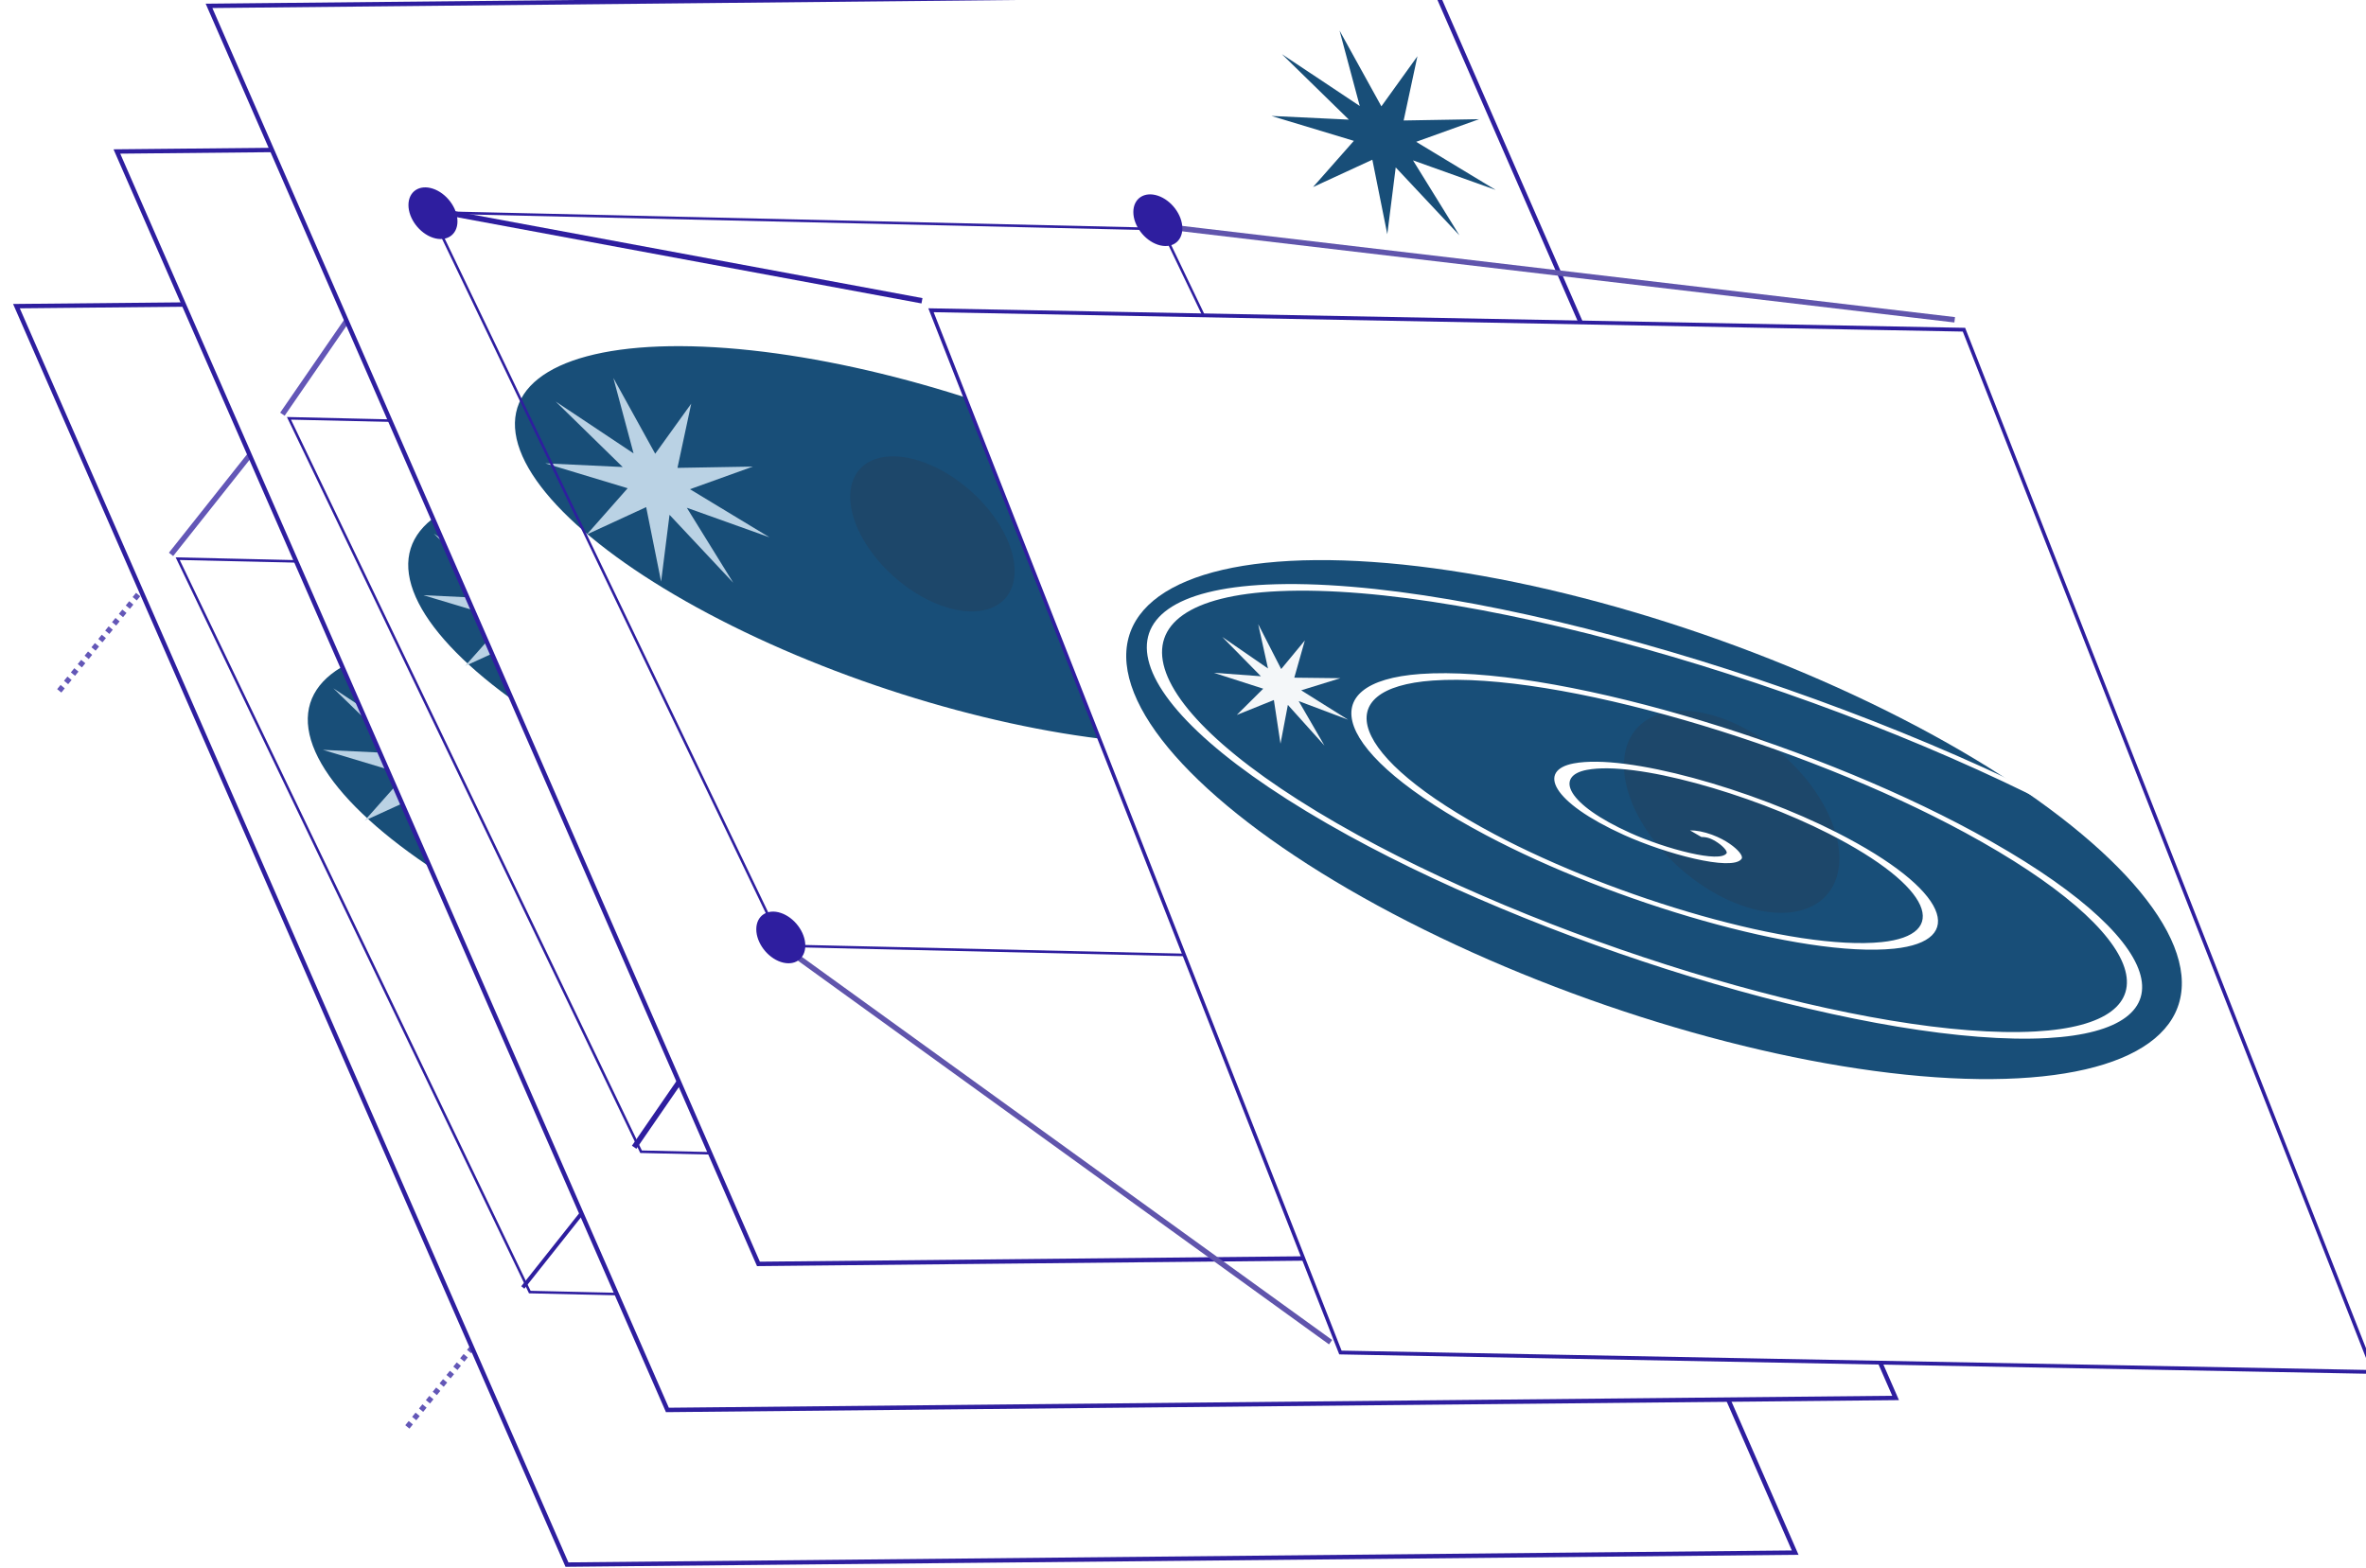 <?xml version="1.0" encoding="UTF-8" standalone="no"?>
<!-- Created with Inkscape (http://www.inkscape.org/) -->

<svg
   width="30.597mm"
   height="20.284mm"
   viewBox="0 0 30.597 20.284"
   version="1.1"
   id="svg1"
   xml:space="preserve"
   xmlns="http://www.w3.org/2000/svg"
   xmlns:svg="http://www.w3.org/2000/svg"><defs
     id="defs1"><filter
       style="color-interpolation-filters:sRGB"
       id="filter3-9-6-7-2-6-9-5-3-0-3"
       x="-0.229"
       y="-0.455"
       width="1.459"
       height="1.91"><feGaussianBlur
         stdDeviation="1.504"
         result="blur"
         id="feGaussianBlur3-33-2-8-4-2-2-1-7-3-7" /></filter><filter
       style="color-interpolation-filters:sRGB"
       id="filter3-1-59-0-4-3-1-2-7-9-2-0"
       x="-0.39"
       y="-0.773"
       width="1.78"
       height="2.546"><feGaussianBlur
         stdDeviation="2.555"
         result="blur"
         id="feGaussianBlur3-2-49-3-9-71-9-3-5-8-1-6" /></filter><filter
       style="color-interpolation-filters:sRGB"
       id="filter3-9-6-7-2-6-9-6-7-9"
       x="-0.229"
       y="-0.455"
       width="1.459"
       height="1.91"><feGaussianBlur
         stdDeviation="1.504"
         result="blur"
         id="feGaussianBlur3-33-2-8-4-2-2-7-5-2" /></filter><filter
       style="color-interpolation-filters:sRGB"
       id="filter3-1-59-0-4-3-1-2-0-6-1"
       x="-0.39"
       y="-0.773"
       width="1.78"
       height="2.546"><feGaussianBlur
         stdDeviation="2.555"
         result="blur"
         id="feGaussianBlur3-2-49-3-9-71-9-3-4-5-7" /></filter><filter
       style="color-interpolation-filters:sRGB"
       id="filter3-1-59-0-4-3-8-4-7"
       x="-0.39"
       y="-0.773"
       width="1.78"
       height="2.546"><feGaussianBlur
         stdDeviation="2.555"
         result="blur"
         id="feGaussianBlur3-2-49-3-9-71-4-2-9" /></filter><filter
       style="color-interpolation-filters:sRGB"
       id="filter3-1-59-0-4-3-7-8-2-7"
       x="-0.39"
       y="-0.773"
       width="1.78"
       height="2.546"><feGaussianBlur
         stdDeviation="2.555"
         result="blur"
         id="feGaussianBlur3-2-49-3-9-71-1-1-1-6" /></filter><filter
       style="color-interpolation-filters:sRGB"
       id="filter3-9-6-7-2-6-6-7-2"
       x="-0.229"
       y="-0.455"
       width="1.459"
       height="1.91"><feGaussianBlur
         stdDeviation="1.504"
         result="blur"
         id="feGaussianBlur3-33-2-8-4-2-8-2-7" /></filter><filter
       style="color-interpolation-filters:sRGB"
       id="filter3-1-59-0-4-3-1-5-4-1"
       x="-0.39"
       y="-0.773"
       width="1.78"
       height="2.546"><feGaussianBlur
         stdDeviation="2.555"
         result="blur"
         id="feGaussianBlur3-2-49-3-9-71-9-2-1-5" /></filter><filter
       style="color-interpolation-filters:sRGB"
       id="filter3-9-6-7-4-60-1-6-8"
       x="-0.036"
       y="-0.072"
       width="1.072"
       height="1.143"><feGaussianBlur
         stdDeviation="0.237"
         result="blur"
         id="feGaussianBlur3-33-2-8-9-8-9-5-8" /></filter><filter
       style="color-interpolation-filters:sRGB"
       id="filter3-1-59-0-4-0-5-9-7-4"
       x="-0.143"
       y="-0.283"
       width="1.286"
       height="1.567"><feGaussianBlur
         stdDeviation="0.937"
         result="blur"
         id="feGaussianBlur3-2-49-3-9-2-39-6-8-5" /></filter></defs><g
     id="layer1"
     transform="translate(-82.23,-194.17)"><g
       id="g251-5"
       transform="translate(-32.149,41.818)"><path
         style="fill:none;stroke:#6357b7;stroke-width:0.07;stroke-linecap:butt;stroke-linejoin:miter;stroke-dasharray:0.07, 0.07;stroke-dashoffset:0;stroke-opacity:1"
         d="m 115.145,161.287 1.446,-1.765"
         id="path249-6-6" /><path
         style="fill:none;stroke:#6357b7;stroke-width:0.07;stroke-linecap:butt;stroke-linejoin:miter;stroke-dasharray:0.07, 0.07;stroke-dashoffset:0;stroke-opacity:1"
         d="m 119.647,170.807 1.446,-1.765"
         id="path249-6-8-8" /><g
         id="g247-1-4-2-4"
         transform="rotate(30.365,256.508,176.772)"><rect
           style="fill:#ffffff;fill-opacity:1;stroke:#2e1e9f;stroke-width:0.062;stroke-linecap:round;stroke-dasharray:none;stroke-opacity:1"
           id="rect1-5-7-1-2-8-8-6-9-7-8"
           width="15.881"
           height="17.763"
           x="-123.889"
           y="284.318"
           transform="matrix(0.858,-0.514,0.809,0.588,0,0)" /><ellipse
           style="fill:#0d4671;fill-opacity:0.953;stroke:none;stroke-width:0.313;stroke-linecap:round;stroke-opacity:1;filter:url(#filter3-9-6-7-2-6-9-5-3-0-3)"
           id="path2-6-5-5-0-08-3-9-9-3-8"
           cx="45"
           cy="45"
           rx="7.863"
           ry="3.967"
           transform="matrix(0.684,-0.187,0.339,0.424,89.082,221.531)" /><path
           style="fill:#c2d8e9;fill-opacity:0.953;stroke:none;stroke-width:0.265;stroke-linecap:round;stroke-opacity:1"
           id="path5-6-6-4-2-1-4-8-0-6-3"
           d="m 39.655,18.675 -8.4,-3.617 1.657,8.995 -4.11,-8.171 -4.512,7.956 2.104,-8.901 -8.571,3.194 7.333,-5.466 -8.618,-3.062 9.131,0.526 -4.634,-7.886 6.657,6.272 1.519,-9.019 1.067,9.084 6.961,-5.933 -5.021,7.645 9.146,-0.07 -8.76,2.629 z"
           transform="matrix(0.092,-0.055,0.095,0.069,127.603,234.053)" /><path
           id="path2-9-5-3-4-5-9-2-1-8-4-8"
           style="opacity:0.715;mix-blend-mode:normal;fill:#22415e;fill-opacity:1;stroke:none;stroke-width:0.313;stroke-linecap:round;filter:url(#filter3-1-59-0-4-3-1-2-7-9-2-0)"
           transform="matrix(0.098,0.088,-0.247,0.086,141.718,224.214)"
           d="M 52.863,45 A 7.863,3.967 0 0 1 45,48.967 7.863,3.967 0 0 1 37.137,45 7.863,3.967 0 0 1 45,41.033 7.863,3.967 0 0 1 52.863,45 Z" /></g><rect
         style="fill:none;fill-opacity:1;stroke:#2e1e9f;stroke-width:0.037;stroke-linecap:round;stroke-dasharray:none;stroke-opacity:1"
         id="rect1-5-7-1-2-8-1-5-0-0-3-7"
         width="9.459"
         height="10.516"
         x="40.52"
         y="175.882"
         transform="matrix(1,0.023,0.433,0.902,0,0)" /><path
         style="fill:none;stroke:#6357b7;stroke-width:0.07;stroke-linecap:butt;stroke-linejoin:miter;stroke-dasharray:none;stroke-opacity:1"
         d="m 116.591,159.522 c 1.439,-1.813 1.439,-1.813 1.439,-1.813"
         id="path249-5" /><path
         style="fill:none;stroke:#2e1e9f;stroke-width:0.051;stroke-linecap:butt;stroke-linejoin:miter;stroke-dasharray:none;stroke-opacity:1"
         d="m 121.14,169.003 1.439,-1.813"
         id="path250-3-0-2" /><g
         id="g247-9-7-4"
         transform="rotate(30.365,260.843,178.165)"><rect
           style="fill:#ffffff;fill-opacity:1;stroke:#2e1e9f;stroke-width:0.062;stroke-linecap:round;stroke-dasharray:none;stroke-opacity:1"
           id="rect1-5-7-1-2-8-8-3-9-5"
           width="15.881"
           height="17.763"
           x="-123.889"
           y="284.318"
           transform="matrix(0.858,-0.514,0.809,0.588,0,0)" /><ellipse
           style="fill:#0d4671;fill-opacity:0.953;stroke:none;stroke-width:0.313;stroke-linecap:round;stroke-opacity:1;filter:url(#filter3-9-6-7-2-6-9-6-7-9)"
           id="path2-6-5-5-0-08-3-1-7-0"
           cx="45"
           cy="45"
           rx="7.863"
           ry="3.967"
           transform="matrix(0.684,-0.187,0.339,0.424,89.082,221.531)" /><path
           style="fill:#c2d8e9;fill-opacity:0.953;stroke:none;stroke-width:0.265;stroke-linecap:round;stroke-opacity:1"
           id="path5-6-6-4-2-1-4-4-2-5"
           d="m 39.655,18.675 -8.4,-3.617 1.657,8.995 -4.11,-8.171 -4.512,7.956 2.104,-8.901 -8.571,3.194 7.333,-5.466 -8.618,-3.062 9.131,0.526 -4.634,-7.886 6.657,6.272 1.519,-9.019 1.067,9.084 6.961,-5.933 -5.021,7.645 9.146,-0.07 -8.76,2.629 z"
           transform="matrix(0.092,-0.055,0.095,0.069,127.603,234.053)" /><path
           id="path2-9-5-3-4-5-9-2-8-2-7"
           style="opacity:0.715;mix-blend-mode:normal;fill:#22415e;fill-opacity:1;stroke:none;stroke-width:0.313;stroke-linecap:round;filter:url(#filter3-1-59-0-4-3-1-2-0-6-1)"
           transform="matrix(0.098,0.088,-0.247,0.086,141.718,224.214)"
           d="M 52.863,45 A 7.863,3.967 0 0 1 45,48.967 7.863,3.967 0 0 1 37.137,45 7.863,3.967 0 0 1 45,41.033 7.863,3.967 0 0 1 52.863,45 Z" /></g><path
         style="fill:#0d4671;fill-opacity:0.953;stroke:none;stroke-width:0.265;stroke-linecap:round;stroke-opacity:1"
         id="path5-2-4-9-9-1-9-1-3"
         d="m 39.655,18.675 -8.4,-3.617 1.657,8.995 -4.11,-8.171 -4.512,7.956 2.104,-8.901 -8.571,3.194 7.333,-5.466 -8.618,-3.062 9.131,0.526 -4.634,-7.886 6.657,6.272 1.519,-9.019 1.067,9.084 6.961,-5.933 -5.021,7.645 9.146,-0.07 -8.76,2.629 z"
         transform="matrix(0.109,0.045,-0.021,0.097,128.608,160.607)" /><path
         id="path2-9-5-3-4-5-6-6-2"
         style="opacity:0.715;mix-blend-mode:normal;fill:#22415e;fill-opacity:1;stroke:none;stroke-width:0.313;stroke-linecap:round;filter:url(#filter3-1-59-0-4-3-8-4-7)"
         transform="matrix(-0.04,0.107,-0.228,-0.145,135.843,165.434)"
         d="M 52.863,45 A 7.863,3.967 0 0 1 45,48.967 7.863,3.967 0 0 1 37.137,45 7.863,3.967 0 0 1 45,41.033 7.863,3.967 0 0 1 52.863,45 Z" /><path
         style="fill:#0d4671;fill-opacity:0.953;stroke:none;stroke-width:0.265;stroke-linecap:round;stroke-opacity:1"
         id="path5-2-4-9-9-1-0-7-3-7"
         d="m 39.655,18.675 -8.4,-3.617 1.657,8.995 -4.11,-8.171 -4.512,7.956 2.104,-8.901 -8.571,3.194 7.333,-5.466 -8.618,-3.062 9.131,0.526 -4.634,-7.886 6.657,6.272 1.519,-9.019 1.067,9.084 6.961,-5.933 -5.021,7.645 9.146,-0.07 -8.76,2.629 z"
         transform="matrix(0.106,0.013,0.033,0.113,126.977,156.524)" /><path
         id="path2-9-5-3-4-5-5-7-0-2"
         style="opacity:0.715;mix-blend-mode:normal;fill:#22415e;fill-opacity:1;stroke:none;stroke-width:0.313;stroke-linecap:round;filter:url(#filter3-1-59-0-4-3-7-8-2-7)"
         transform="matrix(0.023,0.129,-0.248,-0.083,134.938,159.409)"
         d="M 52.863,45 A 7.863,3.967 0 0 1 45,48.967 7.863,3.967 0 0 1 37.137,45 7.863,3.967 0 0 1 45,41.033 7.863,3.967 0 0 1 52.863,45 Z" /><rect
         style="fill:none;fill-opacity:1;stroke:#2e1e9f;stroke-width:0.037;stroke-linecap:round;stroke-dasharray:none;stroke-opacity:1"
         id="rect1-5-7-1-2-8-1-5-0-0-1"
         width="9.459"
         height="10.516"
         x="42.856"
         y="173.81"
         transform="matrix(1,0.023,0.433,0.902,0,0)" /><path
         style="fill:none;stroke:#6357b7;stroke-width:0.07;stroke-linecap:butt;stroke-linejoin:miter;stroke-dasharray:none;stroke-opacity:1"
         d="m 119.864,155.047 c -1.833,2.662 -1.833,2.662 -1.833,2.662"
         id="path248-3" /><path
         style="fill:none;stroke:#2e1e9f;stroke-width:0.07;stroke-linecap:butt;stroke-linejoin:miter;stroke-dasharray:none;stroke-opacity:1"
         d="m 122.58,167.19 1.833,-2.662"
         id="path250-3-4" /><rect
         style="fill:#ffffff;fill-opacity:1;stroke:#2e1e9f;stroke-width:0.062;stroke-linecap:round;stroke-dasharray:none;stroke-opacity:1"
         id="rect1-5-7-1-2-8-3-2-9"
         width="15.881"
         height="17.763"
         x="50.3"
         y="166.955"
         transform="matrix(1,-0.01,0.4,0.916,0,0)" /><ellipse
         style="fill:#0d4671;fill-opacity:0.953;stroke:none;stroke-width:0.313;stroke-linecap:round;stroke-opacity:1;filter:url(#filter3-9-6-7-2-6-6-7-2)"
         id="path2-6-5-5-0-08-7-1-4"
         cx="45"
         cy="45"
         rx="7.863"
         ry="3.967"
         transform="matrix(0.685,0.184,0.078,0.537,92.098,126.959)" /><path
         style="fill:#c2d8e9;fill-opacity:0.953;stroke:none;stroke-width:0.265;stroke-linecap:round;stroke-opacity:1"
         id="path5-6-6-4-2-1-1-5-1"
         d="m 39.655,18.675 -8.4,-3.617 1.657,8.995 -4.11,-8.171 -4.512,7.956 2.104,-8.901 -8.571,3.194 7.333,-5.466 -8.618,-3.062 9.131,0.526 -4.634,-7.886 6.657,6.272 1.519,-9.019 1.067,9.084 6.961,-5.933 -5.021,7.645 9.146,-0.07 -8.76,2.629 z"
         transform="matrix(0.107,-0.001,0.047,0.108,119.209,157.324)" /><path
         style="fill:#0d4671;fill-opacity:0.953;stroke:none;stroke-width:0.265;stroke-linecap:round;stroke-opacity:1"
         id="path5-2-4-9-9-1-02-2-6-9"
         d="m 39.655,18.675 -8.4,-3.617 1.657,8.995 -4.11,-8.171 -4.512,7.956 2.104,-8.901 -8.571,3.194 7.333,-5.466 -8.618,-3.062 9.131,0.526 -4.634,-7.886 6.657,6.272 1.519,-9.019 1.067,9.084 6.961,-5.933 -5.021,7.645 9.146,-0.07 -8.76,2.629 z"
         transform="matrix(0.107,-0.001,0.047,0.108,128.6,152.831)" /><path
         id="path2-9-5-3-4-5-9-21-5-5"
         style="opacity:0.715;mix-blend-mode:normal;fill:#22415e;fill-opacity:1;stroke:none;stroke-width:0.313;stroke-linecap:round;filter:url(#filter3-1-59-0-4-3-1-5-4-1)"
         transform="matrix(0.04,0.125,-0.256,-0.05,136.157,155.882)"
         d="M 52.863,45 A 7.863,3.967 0 0 1 45,48.967 7.863,3.967 0 0 1 37.137,45 7.863,3.967 0 0 1 45,41.033 7.863,3.967 0 0 1 52.863,45 Z" /><rect
         style="fill:none;fill-opacity:1;stroke:#2e1e9f;stroke-width:0.037;stroke-linecap:round;stroke-dasharray:none;stroke-opacity:1"
         id="rect1-5-7-1-2-8-1-5-0-7"
         width="9.459"
         height="10.516"
         x="46.003"
         y="170.776"
         transform="matrix(1,0.023,0.433,0.902,0,0)" /><g
         id="g223-0-0-4"
         transform="matrix(0.531,0.01,0.207,0.527,22.943,33.288)"><rect
           style="fill:#ffffff;fill-opacity:1;stroke:#2e1e9f;stroke-width:0.094;stroke-linecap:round;stroke-dasharray:none;stroke-opacity:1"
           id="rect1-5-7-1-1-1-9-3-1"
           width="25.157"
           height="25.579"
           x="104.601"
           y="231.557" /><ellipse
           style="mix-blend-mode:normal;fill:#0d4671;fill-opacity:0.953;stroke:none;stroke-width:0.313;stroke-linecap:round;stroke-opacity:1;filter:url(#filter3-9-6-7-4-60-1-6-8)"
           id="path2-6-5-5-9-5-0-4-2"
           cx="45"
           cy="45"
           rx="7.863"
           ry="3.967"
           transform="matrix(1.455,0.458,-0.377,1.292,68.922,165.064)" /><path
           style="fill:#ffffff;fill-opacity:0.953;stroke:none;stroke-width:0.265;stroke-linecap:round;stroke-opacity:1"
           id="path5-6-6-4-6-4-4-6-2"
           d="m 39.655,18.675 -8.4,-3.617 1.657,8.995 -4.11,-8.171 -4.512,7.956 2.104,-8.901 -8.571,3.194 7.333,-5.466 -8.618,-3.062 9.131,0.526 -4.634,-7.886 6.657,6.272 1.519,-9.019 1.067,9.084 6.961,-5.933 -5.021,7.645 9.146,-0.07 -8.76,2.629 z"
           transform="matrix(0.123,0,0,0.121,106.011,239.227)" /><path
           id="path2-9-5-3-4-2-1-01-6-1"
           style="opacity:0.715;mix-blend-mode:normal;fill:#22415e;fill-opacity:1;stroke:none;stroke-width:0.313;stroke-linecap:round;filter:url(#filter3-1-59-0-4-0-5-9-7-4)"
           transform="matrix(-0.037,0.308,-0.59,-0.129,147.627,235.53)"
           d="M 52.863,45 A 7.863,3.967 0 0 1 45,48.967 7.863,3.967 0 0 1 37.137,45 7.863,3.967 0 0 1 45,41.033 7.863,3.967 0 0 1 52.863,45 Z" /><path
           style="fill:none;fill-rule:evenodd;stroke:#ffffff;stroke-width:0.265;stroke-opacity:1"
           id="path221-5-37-0-6"
           d="m 113.709,218.424 c 0.537,0.049 0.198,0.748 -0.082,0.892 -0.76,0.391 -1.546,-0.345 -1.702,-1.057 -0.28,-1.273 0.829,-2.371 2.031,-2.512 1.764,-0.208 3.211,1.316 3.322,3.005 0.149,2.252 -1.804,4.057 -3.98,4.133 -2.739,0.095 -4.906,-2.292 -4.943,-4.954 -0.045,-3.225 2.78,-5.756 5.929,-5.753 3.711,0.004 6.608,3.268 6.563,6.903 -0.052,4.197 -3.756,7.46 -7.878,7.373 -4.683,-0.099 -8.313,-4.244 -8.183,-8.852 0.146,-5.169 4.733,-9.166 9.826,-8.993 5.655,0.193 10.02,5.221 9.803,10.801"
           transform="matrix(0.861,-0.077,0.895,0.592,-175.075,123.591)" /></g><path
         style="fill:none;stroke:#6055ac;stroke-width:0.07;stroke-linecap:butt;stroke-linejoin:miter;stroke-dasharray:none;stroke-opacity:1"
         d="m 124.413,164.528 7.173,5.183"
         id="path243-4-2-2" /><path
         style="fill:none;stroke:#6055ac;stroke-width:0.07;stroke-linecap:butt;stroke-linejoin:miter;stroke-dasharray:none;stroke-opacity:1"
         d="m 129.32,155.268 10.337,1.22"
         id="path244-1-5-0" /><path
         style="fill:none;stroke:#2e1e9f;stroke-width:0.07;stroke-linecap:butt;stroke-linejoin:miter;stroke-dasharray:none;stroke-opacity:1"
         d="m 119.864,155.047 c 6.438,1.195 6.438,1.195 6.438,1.195"
         id="path250-2" /></g><ellipse
       style="opacity:1;fill:#2e1e9f;fill-opacity:1;stroke:#000000;stroke-width:0;stroke-linecap:round;stroke-dasharray:0.012, 0.012;stroke-dashoffset:0;stroke-opacity:0.97"
       id="path251"
       cx="92.549"
       cy="167.682"
       rx="0.334"
       ry="0.317"
       transform="matrix(0.949,0.316,0,1,0,0)" /><ellipse
       style="fill:#2e1e9f;fill-opacity:1;stroke:#000000;stroke-width:0;stroke-linecap:round;stroke-dasharray:0.012, 0.012;stroke-dashoffset:0;stroke-opacity:0.97"
       id="path251-4"
       cx="102.427"
       cy="164.651"
       rx="0.334"
       ry="0.317"
       transform="matrix(0.949,0.316,0,1,0,0)" /><ellipse
       style="fill:#2e1e9f;fill-opacity:1;stroke:#000000;stroke-width:0;stroke-linecap:round;stroke-dasharray:0.012, 0.012;stroke-dashoffset:0;stroke-opacity:0.97"
       id="path251-4-1"
       cx="97.289"
       cy="175.551"
       rx="0.334"
       ry="0.317"
       transform="matrix(0.949,0.316,0,1,0,0)" /></g></svg>

